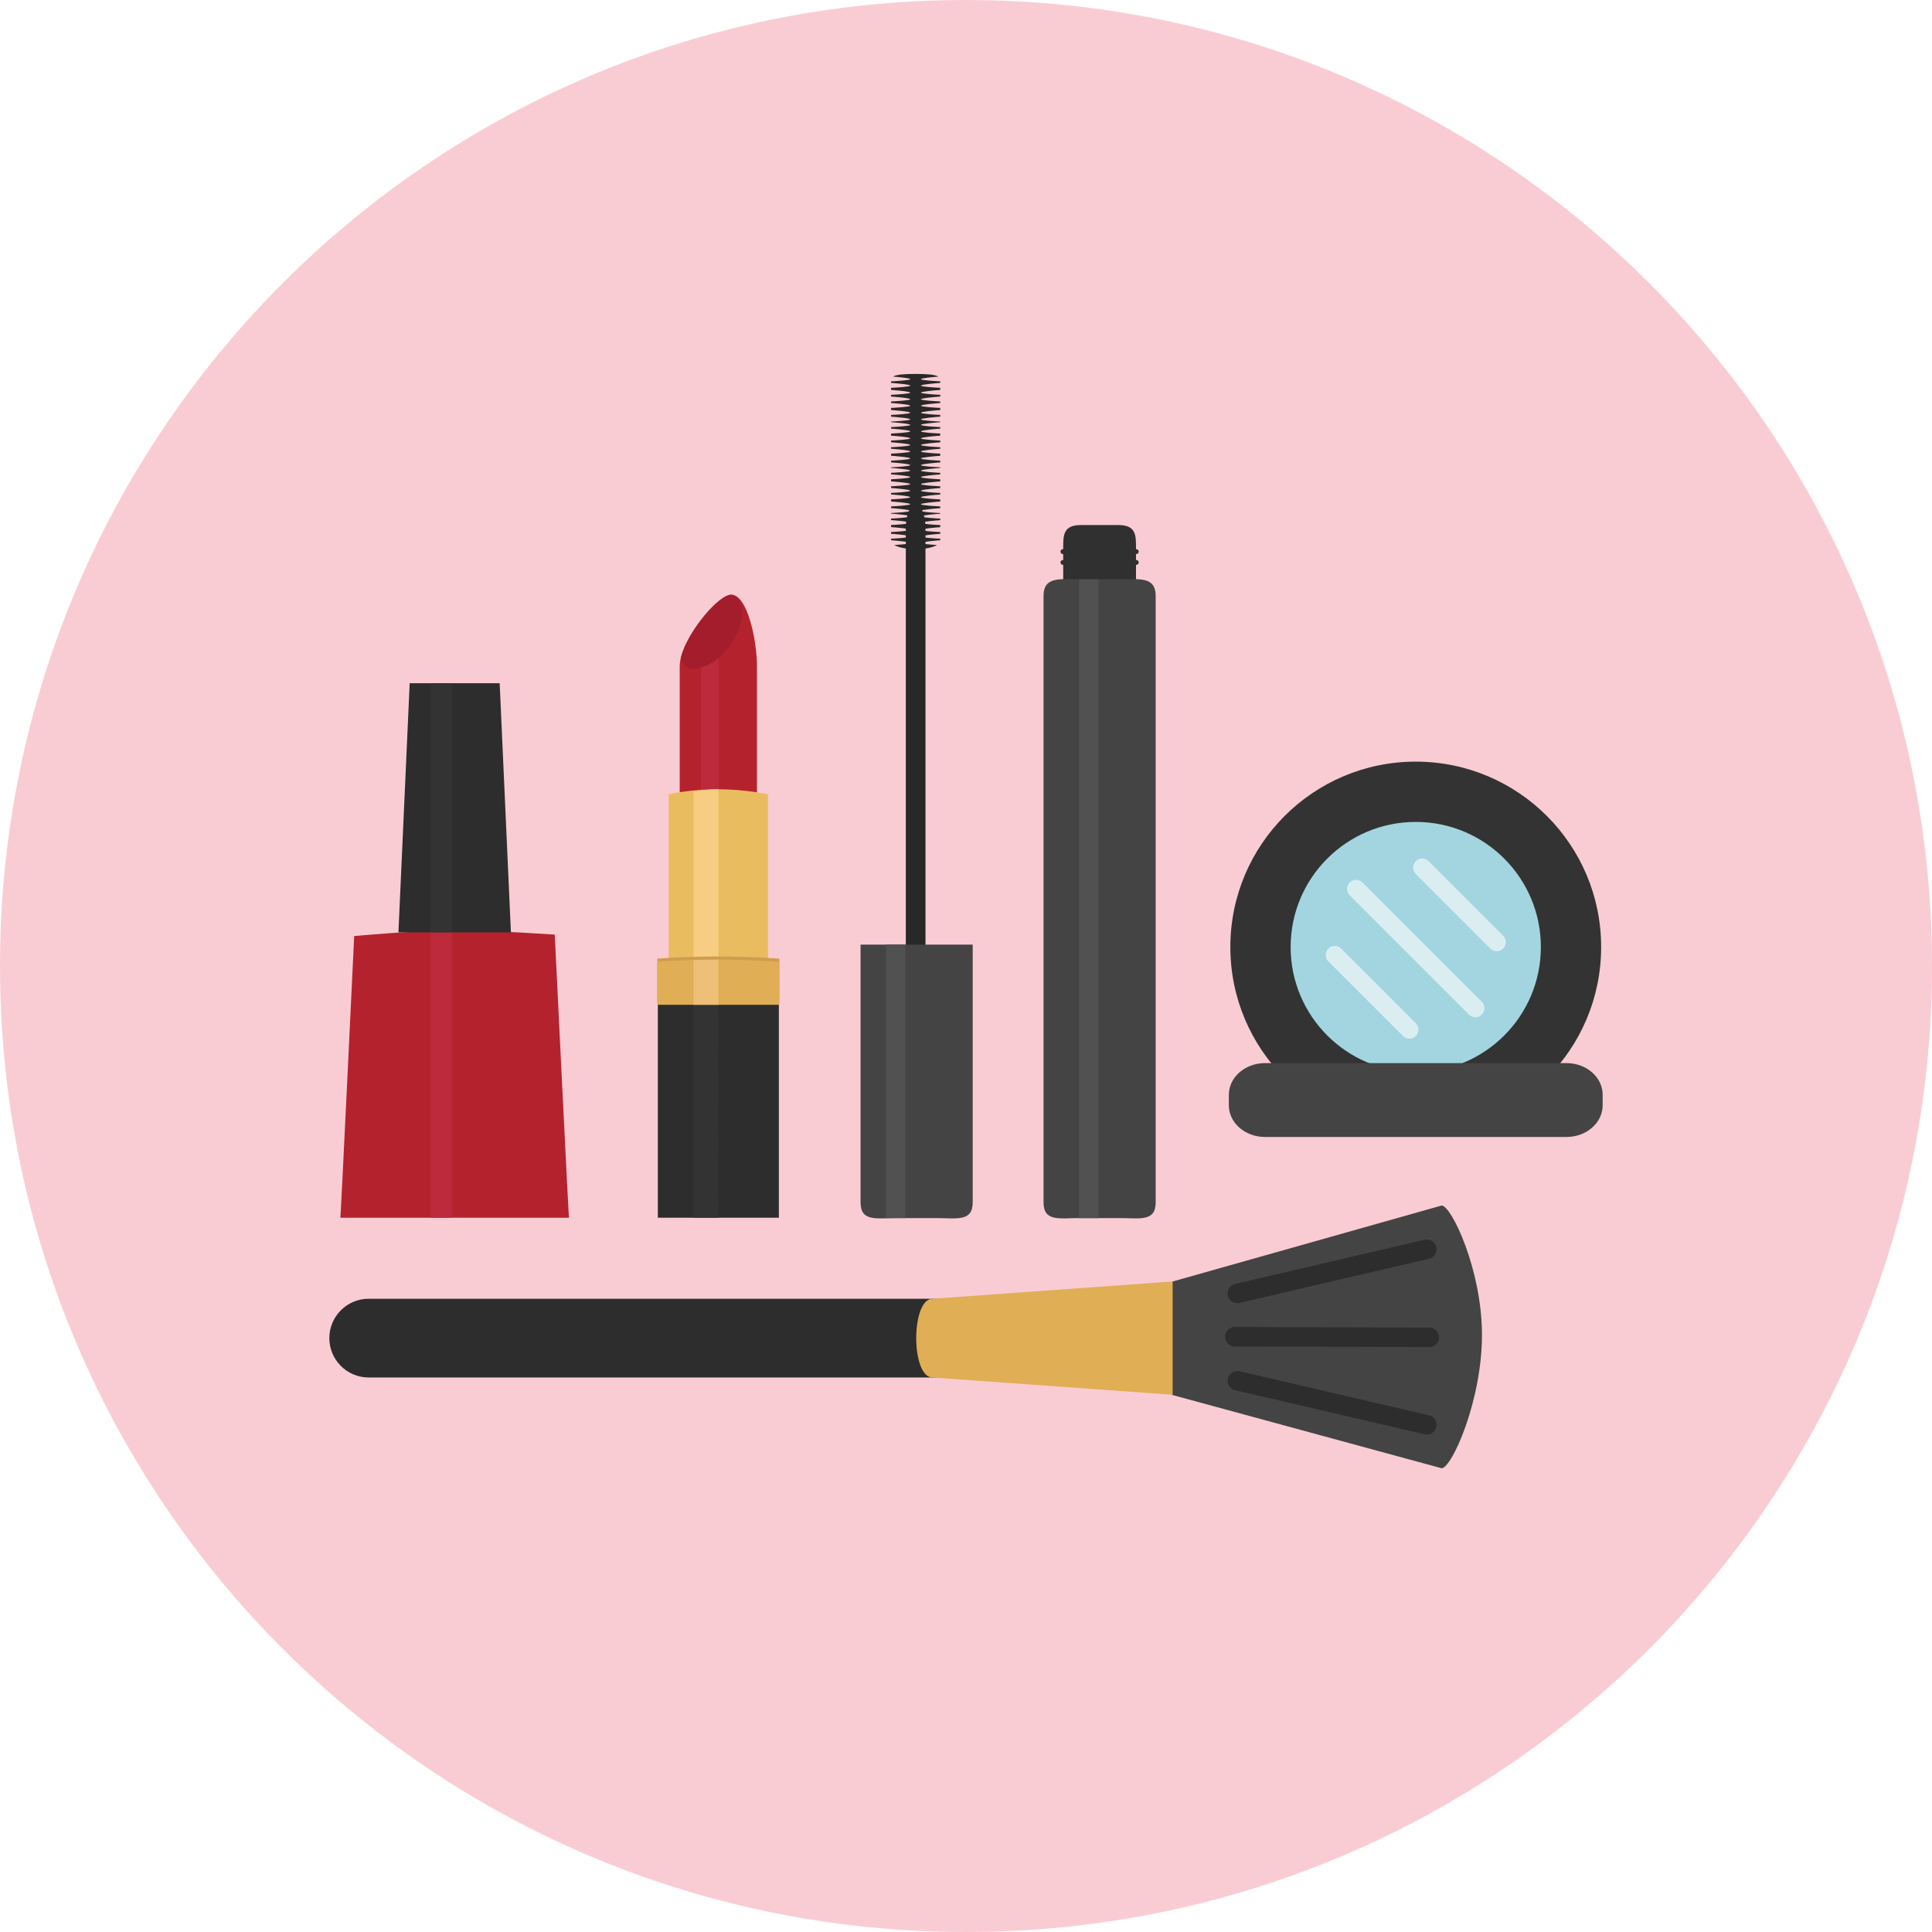 <!DOCTYPE svg PUBLIC "-//W3C//DTD SVG 1.1//EN" "http://www.w3.org/Graphics/SVG/1.1/DTD/svg11.dtd">
<!-- Uploaded to: SVG Repo, www.svgrepo.com, Transformed by: SVG Repo Mixer Tools -->
<svg version="1.1" id="Layer_1" xmlns="http://www.w3.org/2000/svg" xmlns:xlink="http://www.w3.org/1999/xlink" viewBox="0 0 496.158 496.158" xml:space="preserve" width="800px" height="800px" fill="#000000">
<g id="SVGRepo_bgCarrier" stroke-width="0"/>
<g id="SVGRepo_tracerCarrier" stroke-linecap="round" stroke-linejoin="round"/>
<g id="SVGRepo_iconCarrier"> <path style="fill:#F9CCD3;" d="M0,248.085C0,111.062,111.07,0.003,248.076,0.003c137.012,0,248.082,111.059,248.082,248.082 c0,137-111.07,248.07-248.082,248.07C111.07,496.155,0,385.085,0,248.085z"/> <path style="fill:#B4222D;" d="M146.133,312.723c0,2.591-3.667-72.7-3.667-72.7s-15.156-1.084-25.701-1.084 c-10.607,0-25.805,1.455-25.805,1.455s-3.562,74.897-3.562,72.329H146.133z"/> <polygon style="fill:#2D2D2D;" points="105.21,175.454 102.321,239.444 131.21,239.444 128.321,175.454 "/> <rect x="110.579" y="239.449" style="fill:#BC2A3C;" width="5.5" height="73.28"/> <polygon style="fill:#333333;" points="110.583,175.454 110.583,239.067 110.583,239.444 116.083,239.444 116.083,238.941 116.083,175.454 "/> <path style="fill:#B4222D;" d="M194.397,207.007c0,2.087-19.839,2.087-19.839,0c0,0,0-29.209,0-35.898 c0-6.691,9.673-18.383,13.217-18.383c4.251,0,6.622,11.963,6.622,18.383C194.397,177.526,194.397,207.007,194.397,207.007z"/> <path style="fill:#BC2A3C;" d="M184.587,209.149c0,0-4.606-0.056-4.606-2.143c0-27.703,0-27.703,0-35.898 c0-6.691,1.062-12.006,4.604-10.5L184.587,209.149z"/> <path style="fill:#A31D2D;" d="M174.871,168.809c1.838-6.721,9.739-16.084,12.904-16.084c1.953,0,4.328,4.158,1.64,9.654 c-3.058,6.244-7.117,8.816-10.631,9.301C174.931,172.212,174.871,168.809,174.871,168.809z"/> <path style="fill:#EABC60;" d="M197.231,250.134c0,2.683-25.508,2.683-25.508,0v-46.157c0,0,5.492-1.294,12.554-1.294 s12.954,1.294,12.954,1.294V250.134z"/> <path style="fill:#F7CD84;" d="M184.277,202.683c-2.256,0-4.351,0.285-6.156,0.675v48.547c1.947,0.162,4.162,0.241,6.376,0.241 v-49.461C184.424,202.683,184.35,202.683,184.277,202.683z"/> <path style="fill:#2D2D2D;" d="M184.233,247.663c-8.606,0-15.298,1.771-15.298,1.771v63.288h31.087v-63.288 C200.022,249.434,192.842,247.663,184.233,247.663z"/> <path style="fill:#333333;" d="M184.231,251.133c-2.186,0-4.25,0.114-6.11,0.284v61.305h6.358c0.007,0,0.018-61.586,0.018-61.586 C184.408,251.136,184.32,251.133,184.231,251.133z"/> <path style="fill:#CE9D4E;" d="M200.155,257.245h-31.354v-11.057c0,0,6.748-0.547,15.43-0.547c8.68,0,15.924,0.547,15.924,0.547 V257.245z"/> <path style="fill:#E0AE55;" d="M200.155,258.042h-31.354v-11.057c0,0,6.748-0.547,15.43-0.547c8.68,0,15.924,0.547,15.924,0.547 V258.042z"/> <g> <path style="fill:#333333;" d="M182.614,245.22h0.003H182.614z"/> <polygon style="fill:#333333;" points="178.121,245.481 178.121,245.481 178.126,245.481 "/> </g> <path style="fill:#EDBF77;" d="M184.231,246.438c-2.186,0-4.25,0.035-6.11,0.088v0.459v11.057h6.376v-11.057v-0.545 C184.408,246.44,184.32,246.438,184.231,246.438z"/> <g> <path style="fill:#303030;" d="M291.739,152.145c0,3.261-2.644,2.623-5.905,2.623h-6.886c-3.263,0-5.905,0.638-5.905-2.623v-11.406 c0-3.261-0.025-5.903,4.535-5.903h9.626c4.56,0,4.535,2.643,4.535,5.903L291.739,152.145L291.739,152.145z"/> <path style="fill:#303030;" d="M292.433,141.661c0,0.342-0.268,0.619-0.599,0.619h-18.889c-0.331,0-0.599-0.277-0.599-0.619l0,0 c0-0.343,0.268-0.62,0.599-0.62h18.889C292.165,141.041,292.433,141.318,292.433,141.661L292.433,141.661z"/> <path style="fill:#303030;" d="M292.433,144.439c0,0.343-0.268,0.62-0.599,0.62h-18.889c-0.331,0-0.599-0.277-0.599-0.62l0,0 c0-0.343,0.268-0.62,0.599-0.62h18.889C292.165,143.819,292.433,144.097,292.433,144.439L292.433,144.439z"/> </g> <path style="fill:#444444;" d="M296.791,308.776c0,5.023-4.07,4.044-9.095,4.044h-10.61c-5.024,0-9.096,0.979-9.096-4.044v-155.72 c0-5.022,4.071-4.291,9.096-4.291h10.61c5.024,0,9.095-0.731,9.095,4.291V308.776z"/> <rect x="277.089" y="148.769" style="fill:#515151;" width="5" height="164.06"/> <g> <path style="fill:#282828;" d="M237.675,250.167c0,3.209-1.131,5.811-2.527,5.811l0,0c-1.394,0-2.524-2.602-2.524-5.811V135.472 c0-3.21,1.131-5.811,2.524-5.811l0,0c1.396,0,2.527,2.601,2.527,5.811V250.167z"/> <path style="fill:#282828;" d="M236.515,97.378c0-0.276,3.11-0.553,4.477-0.662c-0.943-0.563-3.2-0.688-5.844-0.688 c-2.633,0-4.887,0.123-5.834,0.683c1.309,0.104,4.451,0.387,4.451,0.667c0,0.307-4.284,0.531-4.93,0.564v0.39 c0.646,0.048,4.93,0.376,4.93,0.704c0,0.307-4.284,0.531-4.93,0.564v0.531c0.646,0.047,4.93,0.376,4.93,0.705 c0,0.307-4.284,0.531-4.93,0.562v0.438c0.646,0.047,4.93,0.375,4.93,0.704c0,0.307-4.284,0.531-4.93,0.562v0.392 c0.646,0.048,4.93,0.374,4.93,0.703c0,0.307-4.284,0.531-4.93,0.564v0.531c0.646,0.048,4.93,0.376,4.93,0.704 c0,0.307-4.284,0.532-4.93,0.564v0.438c0.646,0.047,4.93,0.375,4.93,0.703c0,0.307-4.284,0.531-4.93,0.564v0.152 c0.646,0.049,4.93,0.377,4.93,0.705c0,0.307-4.284,0.531-4.93,0.562v0.392c0.646,0.048,4.93,0.375,4.93,0.704 c0,0.307-4.284,0.531-4.93,0.563v0.532c0.646,0.047,4.93,0.376,4.93,0.703c0,0.308-4.284,0.531-4.93,0.564v0.438 c0.646,0.048,4.93,0.375,4.93,0.703c0,0.308-4.284,0.533-4.93,0.564v0.391c0.646,0.047,4.93,0.375,4.93,0.704 c0,0.306-4.284,0.53-4.93,0.563v0.532c0.646,0.048,4.93,0.375,4.93,0.704c0,0.307-4.284,0.531-4.93,0.563v0.438 c0.646,0.047,4.93,0.375,4.93,0.703c0,0.307-4.284,0.531-4.93,0.564v0.152c0.646,0.047,4.93,0.377,4.93,0.705 c0,0.306-4.284,0.531-4.93,0.563v0.39c0.646,0.047,4.93,0.376,4.93,0.704c0,0.306-4.284,0.531-4.93,0.563v0.533 c0.646,0.047,4.93,0.375,4.93,0.703c0,0.307-4.284,0.531-4.93,0.564v0.438c0.646,0.047,4.93,0.375,4.93,0.704 c0,0.306-4.284,0.53-4.93,0.563v0.39c0.646,0.048,4.93,0.376,4.93,0.704c0,0.307-4.284,0.531-4.93,0.564v0.531 c0.646,0.048,4.93,0.376,4.93,0.703c0,0.309-4.284,0.533-4.93,0.564v0.438c0.646,0.047,4.93,0.374,4.93,0.704 c0,0.305-4.284,0.531-4.93,0.563v0.153c0.646,0.047,4.93,0.375,4.93,0.704c0,0.307-4.284,0.531-4.93,0.563v0.391 c0.646,0.047,4.93,0.375,4.93,0.703c0,0.307-4.284,0.533-4.93,0.563v0.532c0.646,0.049,4.93,0.375,4.93,0.705 c0,0.306-4.284,0.531-4.93,0.564v0.449c0.646,0.049,4.93,0.377,4.93,0.704c0,0.308-4.284,0.532-4.93,0.564v0.39 c0.646,0.048,4.93,0.376,4.93,0.704c0,0.243-2.663,0.433-4.107,0.519c1.085,0.638,3.136,1.068,5.49,1.068 c2.362,0,4.417-0.432,5.5-1.071c-1.482-0.087-4.133-0.276-4.133-0.516c0-0.318,4.096-0.636,4.949-0.698v-0.398 c-0.854-0.043-4.949-0.263-4.949-0.562c0-0.317,4.096-0.635,4.949-0.698v-0.447c-0.854-0.041-4.949-0.261-4.949-0.559 c0-0.318,4.096-0.636,4.949-0.699v-0.541c-0.854-0.043-4.949-0.263-4.949-0.561c0-0.318,4.096-0.635,4.949-0.698v-0.399 c-0.854-0.043-4.949-0.263-4.949-0.56c0-0.317,4.096-0.636,4.949-0.699v-0.161c-0.854-0.043-4.949-0.264-4.949-0.561 c0-0.318,4.096-0.637,4.949-0.698v-0.447c-0.854-0.043-4.949-0.263-4.949-0.562c0-0.317,4.096-0.635,4.949-0.697v-0.541 c-0.854-0.044-4.949-0.263-4.949-0.561c0-0.318,4.096-0.637,4.949-0.698v-0.399c-0.854-0.043-4.949-0.262-4.949-0.56 c0-0.319,4.096-0.637,4.949-0.7v-0.445c-0.854-0.043-4.949-0.264-4.949-0.561c0-0.318,4.096-0.636,4.949-0.699v-0.54 c-0.854-0.043-4.949-0.264-4.949-0.561c0-0.318,4.096-0.636,4.949-0.698v-0.4c-0.854-0.043-4.949-0.262-4.949-0.559 c0-0.319,4.096-0.637,4.949-0.699v-0.162c-0.854-0.044-4.949-0.264-4.949-0.561c0-0.318,4.096-0.636,4.949-0.699v-0.446 c-0.854-0.042-4.949-0.263-4.949-0.56c0-0.318,4.096-0.636,4.949-0.699v-0.541c-0.854-0.043-4.949-0.263-4.949-0.56 c0-0.319,4.096-0.636,4.949-0.699v-0.399c-0.854-0.043-4.949-0.263-4.949-0.561c0-0.317,4.096-0.635,4.949-0.697v-0.447 c-0.854-0.042-4.949-0.262-4.949-0.561c0-0.317,4.096-0.635,4.949-0.697v-0.542c-0.854-0.044-4.949-0.263-4.949-0.56 c0-0.318,4.096-0.637,4.949-0.699v-0.398c-0.854-0.043-4.949-0.264-4.949-0.561c0-0.319,4.096-0.636,4.949-0.699v-0.162 c-0.854-0.043-4.949-0.262-4.949-0.561c0-0.317,4.096-0.635,4.949-0.697v-0.447c-0.854-0.043-4.949-0.263-4.949-0.561 c0-0.318,4.096-0.635,4.949-0.698v-0.542c-0.854-0.041-4.949-0.262-4.949-0.56c0-0.317,4.096-0.636,4.949-0.698v-0.399 c-0.854-0.044-4.949-0.263-4.949-0.56c0-0.319,4.096-0.637,4.949-0.699v-0.446c-0.854-0.042-4.949-0.263-4.949-0.56 c0-0.318,4.096-0.637,4.949-0.699v-0.541c-0.854-0.043-4.949-0.263-4.949-0.561c0-0.318,4.096-0.636,4.949-0.698v-0.399 C240.61,97.895,236.515,97.677,236.515,97.378z"/> <path style="fill:#282828;" d="M228.835,103.496c-0.055-0.005-0.089-0.008-0.089-0.008"/> <path style="fill:#282828;" d="M228.746,104.767c0,0,0.034,0,0.089-0.003"/> </g> <path style="fill:#444444;" d="M249.801,308.776c0,5.023-4.071,4.044-9.095,4.044h-10.61c-5.023,0-9.096,0.979-9.096-4.044v-66.189 h28.801V308.776z"/> <rect x="227.509" y="242.569" style="fill:#515151;" width="5" height="70.25"/> <circle style="fill:#333333;" cx="363.579" cy="243.209" r="47.613"/> <circle style="fill:#A3D5E0;" cx="363.579" cy="243.209" r="32.13"/> <path style="fill:#444444;" d="M411.581,283.857c0,4.489-4.16,8.129-9.29,8.129h-77.419c-5.131,0-9.291-3.64-9.291-8.129v-2.71 c0-4.489,4.16-8.129,9.291-8.129h77.419c5.13,0,9.29,3.64,9.29,8.129L411.581,283.857L411.581,283.857z"/> <g> <path style="fill:#DAEEF2;" d="M361.938,266.725c-0.594,0-1.188-0.227-1.643-0.681l-19.16-19.16c-0.906-0.906-0.906-2.377,0-3.284 c0.908-0.907,2.377-0.907,3.285,0l19.16,19.16c0.907,0.907,0.907,2.378,0,3.284C363.128,266.498,362.533,266.725,361.938,266.725z"/> <path style="fill:#DAEEF2;" d="M384.384,244.28c-0.594,0-1.189-0.227-1.643-0.681l-19.16-19.161c-0.907-0.906-0.907-2.377,0-3.283 c0.907-0.908,2.377-0.908,3.283,0l19.162,19.16c0.906,0.906,0.906,2.377,0,3.284C385.572,244.054,384.977,244.28,384.384,244.28z"/> <path style="fill:#DAEEF2;" d="M378.909,261.25c-0.594,0-1.188-0.227-1.643-0.681l-30.656-30.656c-0.906-0.906-0.906-2.377,0-3.284 c0.908-0.907,2.377-0.907,3.285,0l30.656,30.656c0.906,0.907,0.906,2.378,0,3.284C380.097,261.023,379.503,261.25,378.909,261.25z"/> </g> <path style="fill:#2D2D2D;" d="M310.366,343.645c0,5.583-4.527,10.11-10.115,10.11H94.69c-5.586,0-10.113-4.527-10.113-10.11l0,0 c0-5.586,4.527-10.114,10.113-10.114h205.561C305.839,333.531,310.366,338.059,310.366,343.645L310.366,343.645z"/> <path style="fill:#444444;" d="M301.071,358.247c-2.49-3.334-2.443-25.682,0.084-29.147l69.068-19.509 c2.51,0,10.33,16.457,10.361,33.117c0.031,17.071-7.789,34.355-10.361,34.355L301.071,358.247z"/> <path style="fill:#E0AE55;" d="M301.149,358.192l-61.662-4.437c-5.588,0-5.588-20.225,0-20.225l61.662-4.437V358.192z"/> <g> <path style="fill:#2D2D2D;" d="M317.749,334.659c-1.137,0-2.164-0.779-2.433-1.934c-0.313-1.346,0.522-2.689,1.867-3.002 l48.667-11.334c1.353-0.312,2.689,0.523,3.002,1.869c0.313,1.344-0.521,2.688-1.867,3.002l-48.667,11.332 C318.127,334.638,317.936,334.659,317.749,334.659z"/> <path style="fill:#2D2D2D;" d="M316.522,345.72c-1.105-0.262-1.926-1.257-1.922-2.441c0.004-1.381,1.126-2.496,2.507-2.492 l49.969,0.161c1.388,0.006,2.497,1.128,2.492,2.509c-0.004,1.381-1.126,2.496-2.507,2.492l-49.969-0.162 C316.895,345.786,316.706,345.763,316.522,345.72z"/> <path style="fill:#2D2D2D;" d="M366.421,368.409c1.137,0,2.164-0.779,2.433-1.934c0.313-1.346-0.522-2.689-1.867-3.002 l-48.667-11.334c-1.353-0.312-2.689,0.523-3.002,1.869c-0.313,1.344,0.522,2.688,1.867,3.002l48.667,11.332 C366.043,368.388,366.233,368.409,366.421,368.409z"/> </g> </g>
</svg>
